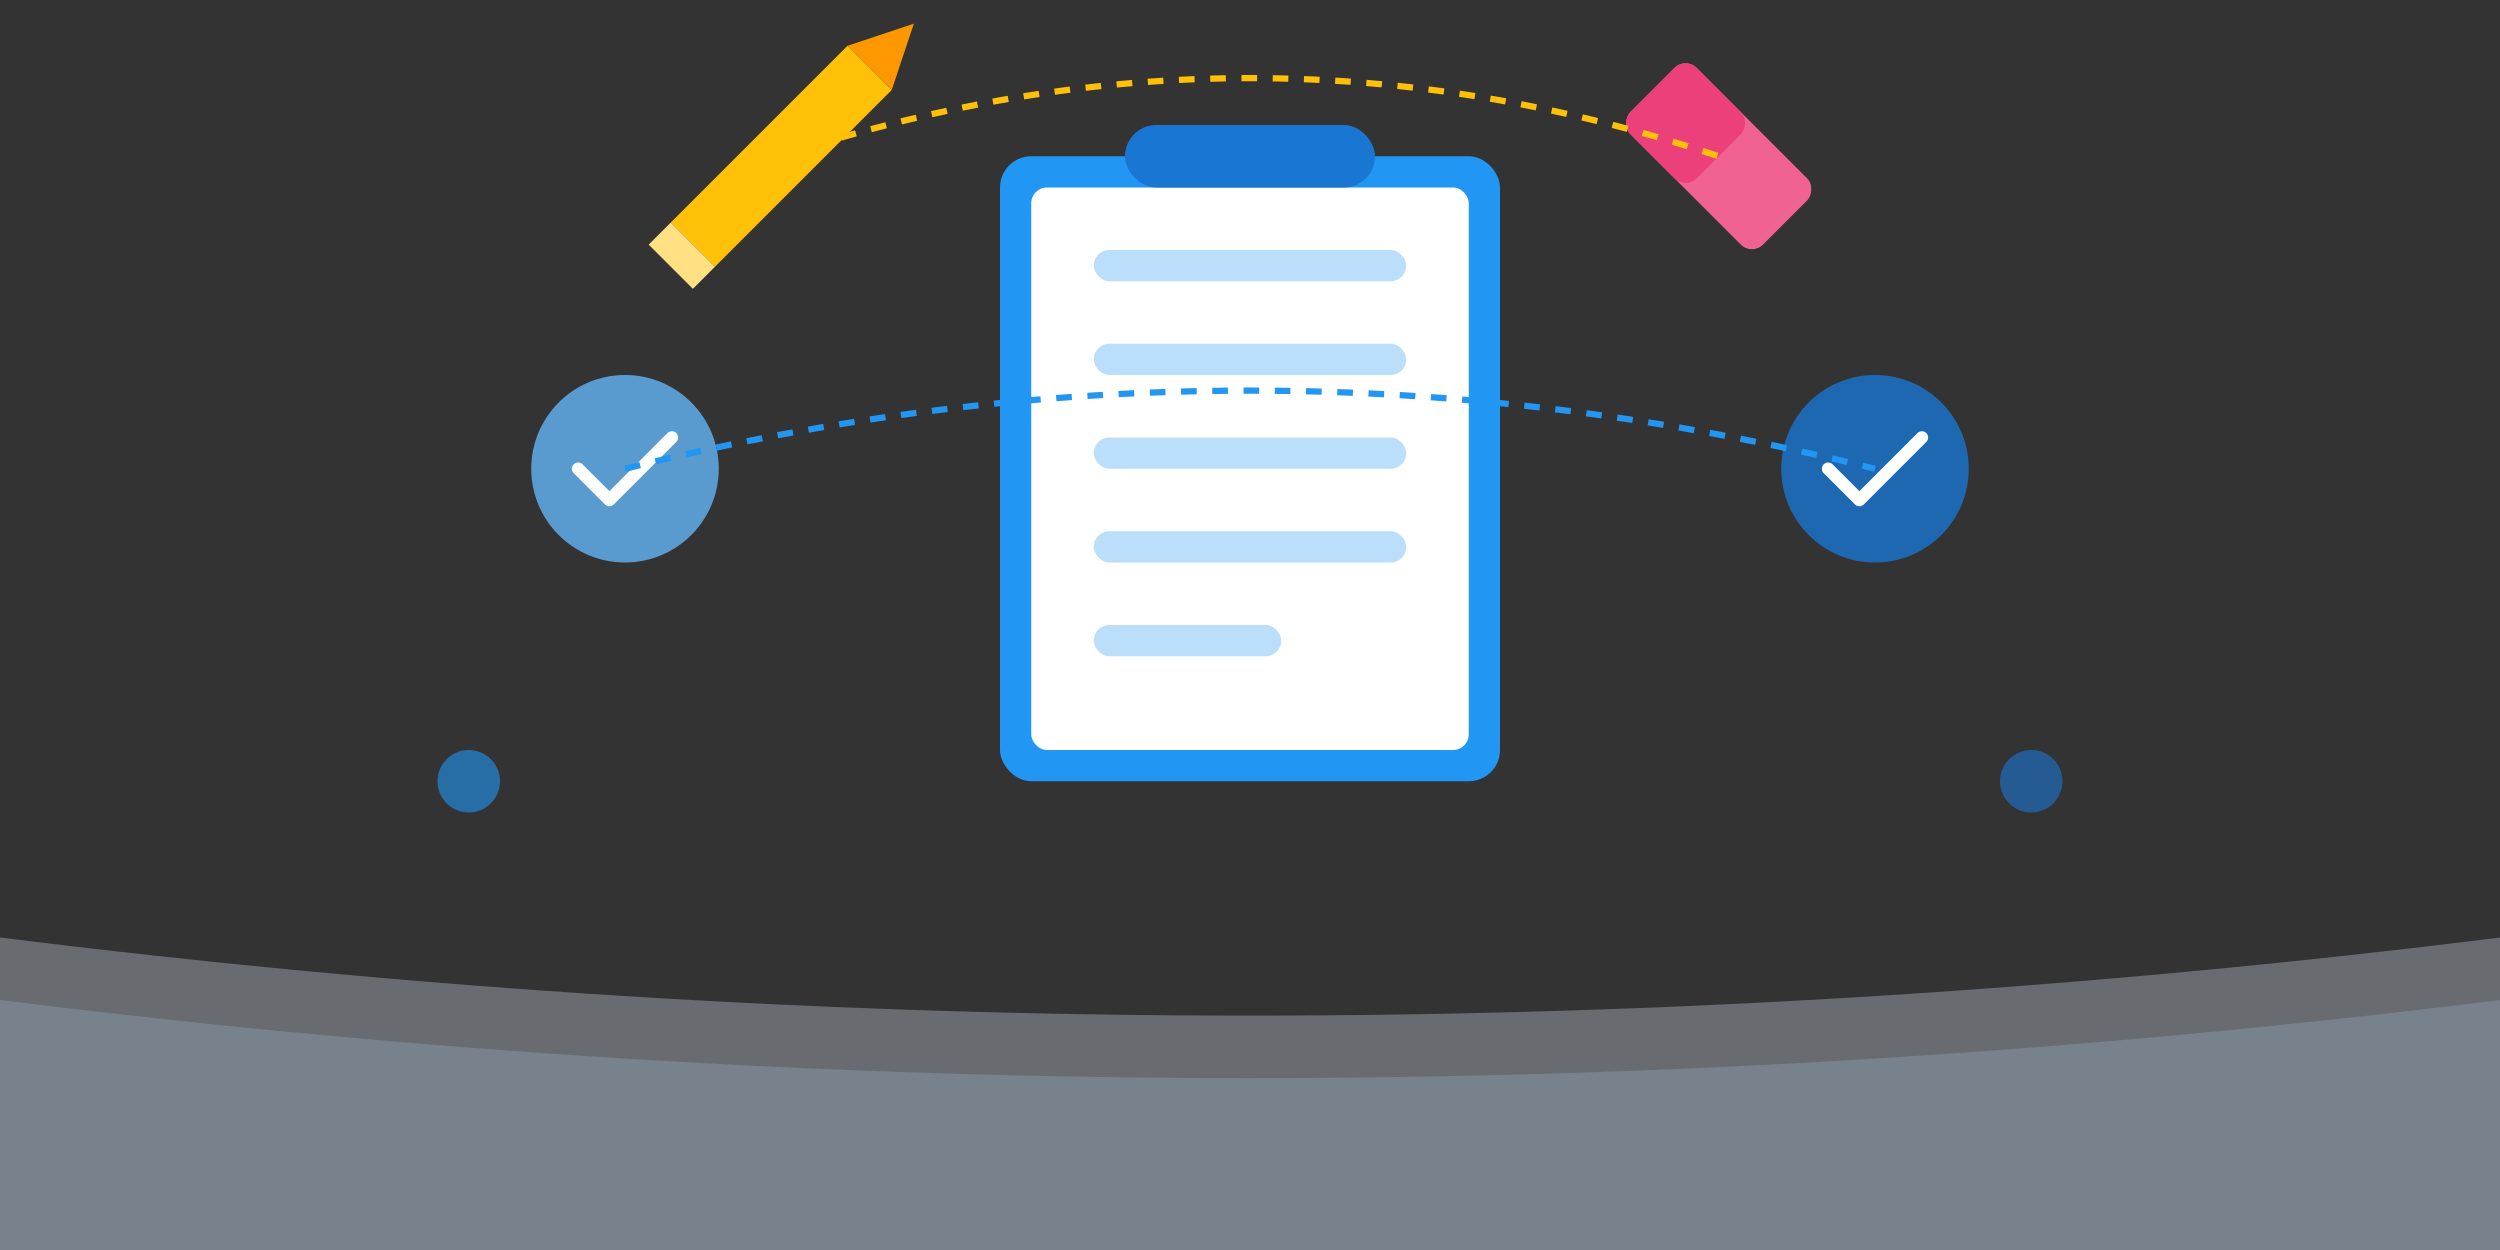 <?xml version="1.0" encoding="UTF-8"?>
<svg width="800" height="400" viewBox="0 0 800 400" fill="none" xmlns="http://www.w3.org/2000/svg">
  <rect x="0" y="0" width="800" height="400" fill="#333333" stroke="none"/>
  <!-- Background Elements -->
  <path d="M0 300 Q400 350 800 300 L800 400 L0 400 Z" fill="#E3F2FD" opacity="0.3"/>
  <path d="M0 320 Q400 370 800 320 L800 400 L0 400 Z" fill="#BBDEFB" opacity="0.2"/>
  
  <!-- Clipboard -->
  <g transform="translate(400,150)">
    <!-- Clipboard Base -->
    <rect x="-80" y="-100" width="160" height="200" rx="10" fill="#2196F3"/>
    <rect x="-70" y="-90" width="140" height="180" rx="5" fill="white"/>
    
    <!-- Clipboard Top -->
    <rect x="-40" y="-110" width="80" height="20" rx="10" fill="#1976D2"/>
    
    <!-- Lines -->
    <rect x="-50" y="-70" width="100" height="10" rx="5" fill="#BBDEFB"/>
    <rect x="-50" y="-40" width="100" height="10" rx="5" fill="#BBDEFB"/>
    <rect x="-50" y="-10" width="100" height="10" rx="5" fill="#BBDEFB"/>
    <rect x="-50" y="20" width="100" height="10" rx="5" fill="#BBDEFB"/>
    <rect x="-50" y="50" width="60" height="10" rx="5" fill="#BBDEFB"/>
  </g>
  
  <!-- Checkmarks -->
  <g transform="translate(200,150)">
    <circle cx="0" cy="0" r="30" fill="#64B5F6" opacity="0.8"/>
    <path d="M-15 0 L-5 10 L15 -10" stroke="white" stroke-width="4" stroke-linecap="round" stroke-linejoin="round">
      <animate attributeName="stroke-dasharray" values="0,100;100,0" dur="1s"/>
    </path>
  </g>
  
  <g transform="translate(600,150)">
    <circle cx="0" cy="0" r="30" fill="#1976D2" opacity="0.8"/>
    <path d="M-15 0 L-5 10 L15 -10" stroke="white" stroke-width="4" stroke-linecap="round" stroke-linejoin="round">
      <animate attributeName="stroke-dasharray" values="0,100;100,0" dur="1s" begin="0.5s"/>
    </path>
  </g>
  
  <!-- Pencil -->
  <g transform="translate(250,50) rotate(-45)">
    <rect x="-40" y="-10" width="80" height="20" fill="#FFC107"/>
    <polygon points="40,-10 40,10 60,0" fill="#FF9800"/>
    <rect x="-50" y="-10" width="10" height="20" fill="#FFE082"/>
  </g>
  
  <!-- Eraser -->
  <g transform="translate(550,50) rotate(45)">
    <rect x="-30" y="-15" width="60" height="30" rx="5" fill="#F06292"/>
    <rect x="-30" y="-15" width="30" height="30" rx="5" fill="#EC407A"/>
  </g>
  
  <!-- Connection Lines -->
  <path d="M200 150 Q400 100 600 150" stroke="#2196F3" stroke-width="2" stroke-dasharray="5,5"/>
  <path d="M250 50 Q400 0 550 50" stroke="#FFC107" stroke-width="2" stroke-dasharray="5,5"/>
  
  <!-- Floating Elements -->
  <g transform="translate(150,250)">
    <circle cx="0" cy="0" r="10" fill="#2196F3" opacity="0.6">
      <animate attributeName="cy" values="0;10;0" dur="2s" repeatCount="indefinite"/>
    </circle>
  </g>
  
  <g transform="translate(650,250)">
    <circle cx="0" cy="0" r="10" fill="#1976D2" opacity="0.6">
      <animate attributeName="cy" values="0;-10;0" dur="2s" repeatCount="indefinite"/>
    </circle>
  </g>
</svg>
